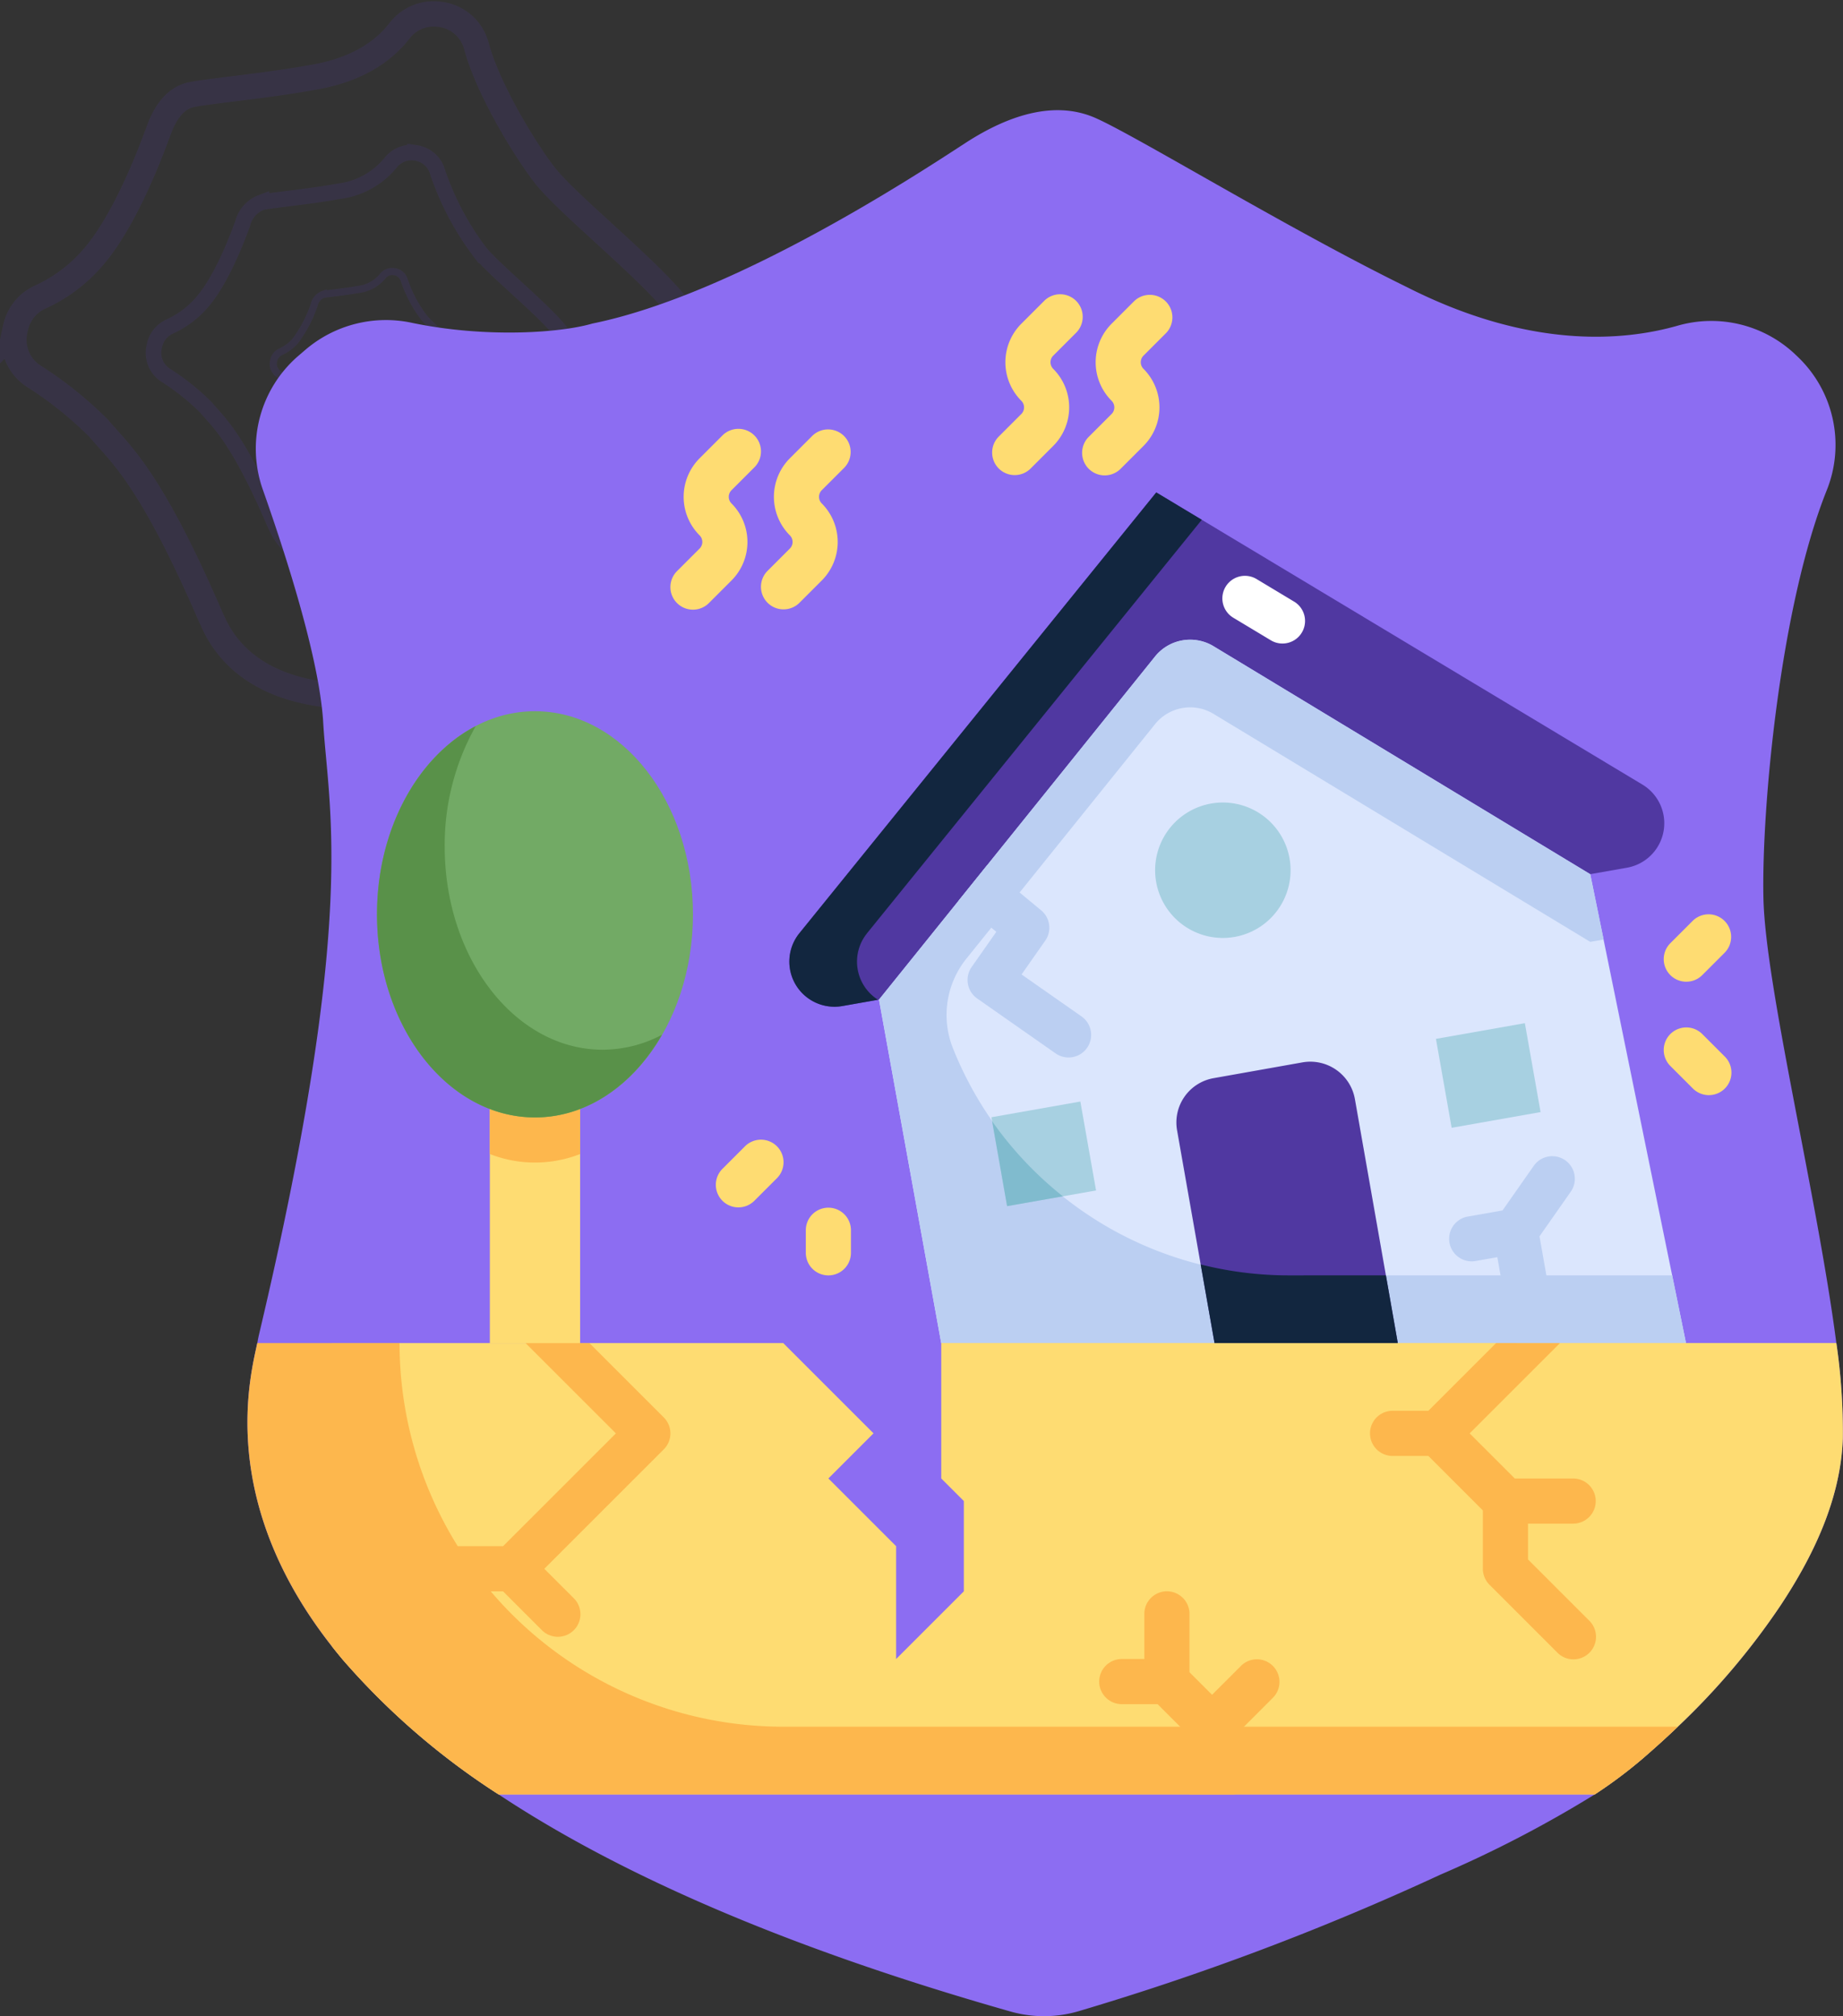 <svg xmlns="http://www.w3.org/2000/svg" xmlns:xlink="http://www.w3.org/1999/xlink" width="174.164" height="190.557" viewBox="0 0 174.164 190.557">
  <rect x="0" y="0" width="174.164" height="190.557" fill="#333333" stroke="none"/>
  <defs>
    <clipPath id="clip-path">
      <rect id="Rectángulo_34816" data-name="Rectángulo 34816" width="67.441" height="67.129" fill="none"/>
    </clipPath>
    <clipPath id="clip-path-4">
      <rect id="Rectángulo_34813" data-name="Rectángulo 34813" width="41.431" height="41.239" fill="none"/>
    </clipPath>
    <clipPath id="clip-path-5">
      <rect id="Rectángulo_34814" data-name="Rectángulo 34814" width="19.117" height="19.028" fill="none"/>
    </clipPath>
    <clipPath id="clip-path-6">
      <rect id="Rectángulo_34766" data-name="Rectángulo 34766" width="150.78" height="180.143" fill="none"/>
    </clipPath>
  </defs>
  <g id="Grupo_81217" data-name="Grupo 81217" transform="translate(-1015.226 -781.015)">
    <g id="Grupo_80884" data-name="Grupo 80884" transform="translate(1015.226 781.015)">
      <g id="Grupo_80857" data-name="Grupo 80857" clip-path="url(#clip-path)">
        <g id="Grupo_80856" data-name="Grupo 80856" transform="translate(0 0)">
          <g id="Grupo_80855" data-name="Grupo 80855" clip-path="url(#clip-path)">
            <g id="Grupo_80848" data-name="Grupo 80848" transform="translate(0 0)" opacity="0.17" style="isolation: isolate">
              <g id="Grupo_80847" data-name="Grupo 80847" transform="translate(0 0)">
                <g id="Grupo_80846" data-name="Grupo 80846" clip-path="url(#clip-path)">
                  <path id="Trazado_115734" data-name="Trazado 115734" d="M55.211,59.881a90.044,90.044,0,0,0,5.583-8.425c1.953-3.331,3.892-6.779,4.686-10.6.749-3.608.982-8.361-1.219-11.528C61.9,25.886,53.618,19.338,51.348,16.424,49.506,14.059,45.976,8.277,44.9,4.214a4.064,4.064,0,0,0-3.422-2.974l-.078-.01a4.073,4.073,0,0,0-3.758,1.555c-1.176,1.543-3.531,3.6-8.006,4.376C25.155,8,19.051,8.538,17.8,8.871s-2.221,1.453-2.886,3.25S11.751,20.78,8.526,24.382a14.435,14.435,0,0,1-4.843,3.577,4.136,4.136,0,0,0-2.322,2.85l-.069.318A4.093,4.093,0,0,0,3.011,35.4a35.853,35.853,0,0,1,6.214,4.978c1.9,2.278,4.779,4.417,10.519,17.7.029.068.059.137.092.2.715,1.419,4.829,13.9,33.553,2.98A4.1,4.1,0,0,0,55.211,59.881Z" transform="translate(0.117 0.117)" fill="none" stroke="#5038a1" stroke-miterlimit="10" stroke-width="2.396"/>
                </g>
              </g>
            </g>
            <g id="Grupo_80851" data-name="Grupo 80851" transform="translate(13.699 13.608)" opacity="0.17" style="isolation: isolate">
              <g id="Grupo_80850" data-name="Grupo 80850">
                <g id="Grupo_80849" data-name="Grupo 80849" clip-path="url(#clip-path-4)">
                  <path id="Trazado_115735" data-name="Trazado 115735" d="M46.4,49.183a55.585,55.585,0,0,0,3.43-5.175A22,22,0,0,0,52.707,37.5c.46-2.216.6-5.136-.75-7.081-1.452-2.116-6.538-6.139-7.933-7.929a26.585,26.585,0,0,1-3.958-7.5,2.5,2.5,0,0,0-2.1-1.826l-.047-.007a2.5,2.5,0,0,0-2.309.956A7.515,7.515,0,0,1,30.688,16.8c-2.754.513-6.5.845-7.273,1.049a2.866,2.866,0,0,0-1.773,2c-.408,1.1-1.943,5.32-3.923,7.532a8.867,8.867,0,0,1-2.976,2.2,2.543,2.543,0,0,0-1.426,1.751l-.043.2a2.514,2.514,0,0,0,1.056,2.626A22.077,22.077,0,0,1,18.149,37.2c1.165,1.4,2.936,2.713,6.462,10.871.018.042.036.085.057.125.438.872,2.966,8.541,20.612,1.831A2.519,2.519,0,0,0,46.4,49.183Z" transform="translate(-12.409 -12.325)" fill="none" stroke="#5038a1" stroke-miterlimit="10" stroke-width="1.472"/>
                </g>
              </g>
            </g>
            <g id="Grupo_80854" data-name="Grupo 80854" transform="translate(25.452 25.281)" opacity="0.17" style="isolation: isolate">
              <g id="Grupo_80853" data-name="Grupo 80853">
                <g id="Grupo_80852" data-name="Grupo 80852" clip-path="url(#clip-path-5)">
                  <path id="Trazado_115736" data-name="Trazado 115736" d="M38.838,40.006a25.632,25.632,0,0,0,1.583-2.389,10.161,10.161,0,0,0,1.328-3,4.423,4.423,0,0,0-.346-3.268c-.671-.977-3.017-2.833-3.661-3.658a12.284,12.284,0,0,1-1.826-3.461,1.152,1.152,0,0,0-.97-.843l-.022,0a1.155,1.155,0,0,0-1.065.441,3.469,3.469,0,0,1-2.27,1.24c-1.271.237-3,.39-3.357.484a1.324,1.324,0,0,0-.818.921,12.364,12.364,0,0,1-1.81,3.476,4.09,4.09,0,0,1-1.373,1.014,1.17,1.17,0,0,0-.657.807l-.02.09a1.159,1.159,0,0,0,.487,1.212,10.216,10.216,0,0,1,1.761,1.41c.538.647,1.356,1.252,2.982,5.016a.555.555,0,0,0,.026.058c.2.4,1.368,3.941,9.51.844A1.159,1.159,0,0,0,38.838,40.006Z" transform="translate(-23.155 -22.998)" fill="none" stroke="#5038a1" stroke-miterlimit="10" stroke-width="0.679"/>
                </g>
              </g>
            </g>
          </g>
        </g>
      </g>
    </g>
    <g id="Grupo_80747" data-name="Grupo 80747" transform="translate(1038.61 791.429)">
      <g id="Grupo_80746" data-name="Grupo 80746" clip-path="url(#clip-path-6)">
        <path id="Trazado_115586" data-name="Trazado 115586" d="M150.762,125.6c-.221,5.7-2.792,11.05-5.892,15.729a67.757,67.757,0,0,1-9.7,11.449c-1.061,1.019-2.153,2-3.264,2.963a43.958,43.958,0,0,1-4.58,3.435,111.4,111.4,0,0,1-14.58,7.581,250.6,250.6,0,0,1-34.169,12.9,11.562,11.562,0,0,1-6.463.042c-22.172-6.3-37.642-13.4-48.388-20.525A68.41,68.41,0,0,1,9.045,146.492c-.373-.441-.727-.879-1.069-1.312C-2.922,131.322.3,119.55.928,116.522c.023-.11.042-.205.057-.293.038-.209.084-.415.133-.62C10.532,75.765,7.6,66.035,7.147,57.659c-.411-5.907-3.4-15.295-5.694-21.8a11.588,11.588,0,0,1,3.321-12.61l.7-.6A11.7,11.7,0,0,1,15.557,20.1c6.885,1.438,13.971.966,17.041.065C46,17.438,63.275,6.076,67.817,3.12S76.455-.744,79.863.621s18.178,10.453,29.768,16.132c11.468,5.8,20.293,5.116,25.573,3.6a11.527,11.527,0,0,1,11.16,2.822c.053.049.107.1.16.152a11.5,11.5,0,0,1,2.743,12.537c-4.431,11.035-6.189,30.13-6.006,38.608.179,8.319,5.108,28.289,6.889,42.051a58.165,58.165,0,0,1,.612,9.08" transform="translate(0 0)" fill="#8c6df2"/>
        <path id="Trazado_115587" data-name="Trazado 115587" d="M182.984,133.154,156.9,165.577l5.88,32.464h70.382l-9.05-44.316-35.6-21.547a4.266,4.266,0,0,0-5.533.976" transform="translate(-97.22 -81.519)" fill="#dbe6fd"/>
        <rect id="Rectángulo_34763" data-name="Rectángulo 34763" width="8.531" height="8.531" transform="matrix(0.985, -0.174, 0.174, 0.985, 112.313, 87.772)" fill="#a7d0e1"/>
        <path id="Trazado_115588" data-name="Trazado 115588" d="M169.271,94.971l-33.725,41.66a4.266,4.266,0,0,0,4.056,6.885l3.47-.612,26.082-32.423a4.265,4.265,0,0,1,5.532-.976l35.6,21.547,3.47-.612a4.266,4.266,0,0,0,1.457-7.857Z" transform="translate(-83.39 -58.846)" fill="#5038a1"/>
        <path id="Trazado_115589" data-name="Trazado 115589" d="M247.891,122.093a2.117,2.117,0,0,1-1.1-.305l-3.548-2.133a2.133,2.133,0,0,1,2.2-3.655l3.548,2.133a2.133,2.133,0,0,1-1.1,3.96" transform="translate(-150.08 -71.686)" fill="#fff"/>
        <path id="Trazado_115590" data-name="Trazado 115590" d="M141.944,136.631l31.631-39.073-4.3-2.587-33.725,41.66a4.266,4.266,0,0,0,4.056,6.885l3.373-.595a4.261,4.261,0,0,1-1.03-6.29" transform="translate(-83.39 -58.846)" fill="#12263f"/>
        <path id="Trazado_115591" data-name="Trazado 115591" d="M233.164,198.042l-1.307-6.4h-36.31a34.094,34.094,0,0,1-31.681-21.524,8.5,8.5,0,0,1,1.318-8.439l17.8-22.128a4.265,4.265,0,0,1,5.533-.975l35.6,21.547,1.261-.222-1.261-6.176-35.6-21.547a4.265,4.265,0,0,0-5.533.975L161.33,160.073l-4.428,5.5.946,5.223,4.934,27.242Z" transform="translate(-97.22 -81.519)" fill="#bbcff2"/>
        <rect id="Rectángulo_34764" data-name="Rectángulo 34764" width="8.531" height="8.531" transform="matrix(0.985, -0.174, 0.174, 0.985, 70.306, 95.179)" fill="#a7d0e1"/>
        <path id="Trazado_115592" data-name="Trazado 115592" d="M185.008,251.223l1.414,8.021,5.267-.928a34.171,34.171,0,0,1-6.681-7.093" transform="translate(-114.635 -155.664)" fill="#80bbce"/>
        <path id="Trazado_115593" data-name="Trazado 115593" d="M238.207,177.307a6.4,6.4,0,1,1-7.412-5.19,6.4,6.4,0,0,1,7.412,5.19" transform="translate(-139.729 -106.587)" fill="#a7d0e1"/>
        <path id="Trazado_115594" data-name="Trazado 115594" d="M163.754,315.413c-.221,5.7-2.792,11.05-5.892,15.729a67.757,67.757,0,0,1-9.7,11.449c-1.061,1.019-2.153,2-3.264,2.963a43.963,43.963,0,0,1-4.58,3.435H36.723A68.409,68.409,0,0,1,22.037,336.3c-.373-.441-.727-.879-1.069-1.312V306.333H63.623l8.532,8.532-4.264,4.264,6.4,6.4v10.666l6.4-6.4v-8.532l-2.134-2.134v-12.8h84.588a58.168,58.168,0,0,1,.612,9.08" transform="translate(-12.992 -189.811)" fill="#fedc72"/>
        <path id="Trazado_115595" data-name="Trazado 115595" d="M135.174,342.591c-1.061,1.019-2.153,2-3.264,2.963a43.96,43.96,0,0,1-4.58,3.435H23.731A68.409,68.409,0,0,1,9.045,336.3c-.373-.441-.727-.879-1.069-1.312C-2.922,321.134.3,309.361.928,306.333H14.374a36.259,36.259,0,0,0,36.258,36.258Z" transform="translate(0 -189.811)" fill="#fdb74d"/>
        <rect id="Rectángulo_34765" data-name="Rectángulo 34765" width="8.531" height="34.124" transform="translate(22.906 82.398)" fill="#fedc72"/>
        <path id="Trazado_115596" data-name="Trazado 115596" d="M60.22,232.879a11.7,11.7,0,0,0,8.531,0V216.622H60.22Z" transform="translate(-37.314 -134.224)" fill="#fdb74d"/>
        <path id="Trazado_115597" data-name="Trazado 115597" d="M62.044,168.533c0,10.6-6.684,19.195-14.929,19.195s-14.929-8.594-14.929-19.195,6.684-19.195,14.929-19.195,14.929,8.594,14.929,19.195" transform="translate(-19.943 -92.533)" fill="#72aa65"/>
        <path id="Trazado_115598" data-name="Trazado 115598" d="M53.513,183.625c-8.245,0-14.929-8.594-14.929-19.195a22.889,22.889,0,0,1,2.931-11.388c-5.468,2.849-9.329,9.733-9.329,17.786,0,10.6,6.684,19.195,14.929,19.195,4.925,0,9.279-3.08,12-7.808a12.053,12.053,0,0,1-5.6,1.409" transform="translate(-19.943 -94.828)" fill="#599149"/>
        <path id="Trazado_115599" data-name="Trazado 115599" d="M251.706,263.011H234.388L230.847,242.9a4.253,4.253,0,0,1,3.455-4.927l8.4-1.493a4.279,4.279,0,0,1,4.948,3.455Z" transform="translate(-142.998 -146.488)" fill="#5038a1"/>
        <path id="Trazado_115600" data-name="Trazado 115600" d="M245.068,287.832a34.078,34.078,0,0,1-8.245-1.032l1.308,7.43h17.319l-1.124-6.4Z" transform="translate(-146.741 -177.708)" fill="#12263f"/>
        <path id="Trazado_115601" data-name="Trazado 115601" d="M107.209,96.311a2.126,2.126,0,0,0,1.508-.625l2.133-2.133a5.153,5.153,0,0,0,0-7.281.885.885,0,0,1,0-1.25l2.133-2.133a2.133,2.133,0,1,0-3.016-3.016l-2.133,2.133a5.153,5.153,0,0,0,0,7.281.885.885,0,0,1,0,1.25L105.7,92.67a2.133,2.133,0,0,0,1.508,3.641" transform="translate(-65.107 -49.104)" fill="#fedc72"/>
        <path id="Trazado_115602" data-name="Trazado 115602" d="M128.129,92.67a2.133,2.133,0,0,0,3.016,3.016l2.133-2.133a5.154,5.154,0,0,0,0-7.282.884.884,0,0,1,0-1.25l2.133-2.133a2.133,2.133,0,0,0-3.016-3.016l-2.133,2.133a5.154,5.154,0,0,0,0,7.282.884.884,0,0,1,0,1.25Z" transform="translate(-79.005 -49.104)" fill="#fedc72"/>
        <path id="Trazado_115603" data-name="Trazado 115603" d="M187.141,62.874a2.126,2.126,0,0,0,1.508-.625l2.133-2.133a5.153,5.153,0,0,0,0-7.281.885.885,0,0,1,0-1.25l2.133-2.133a2.133,2.133,0,1,0-3.016-3.016l-2.133,2.133a5.154,5.154,0,0,0,0,7.282.885.885,0,0,1,0,1.25l-2.133,2.133a2.133,2.133,0,0,0,1.508,3.641" transform="translate(-114.635 -28.386)" fill="#fedc72"/>
        <path id="Trazado_115604" data-name="Trazado 115604" d="M208.061,59.233a2.133,2.133,0,1,0,3.016,3.016l2.133-2.133a5.154,5.154,0,0,0,0-7.282.884.884,0,0,1,0-1.25l2.132-2.133a2.133,2.133,0,0,0-3.016-3.016l-2.132,2.133a5.154,5.154,0,0,0,0,7.282.885.885,0,0,1,0,1.25Z" transform="translate(-128.532 -28.386)" fill="#fedc72"/>
        <path id="Trazado_115605" data-name="Trazado 115605" d="M116.915,258.629a2.133,2.133,0,0,0,3.016,3.016l2.133-2.133a2.133,2.133,0,1,0-3.016-3.016Z" transform="translate(-72.056 -158.544)" fill="#fedc72"/>
        <path id="Trazado_115606" data-name="Trazado 115606" d="M357.559,200.426a2.132,2.132,0,0,0-3.016,0l-2.133,2.133a2.133,2.133,0,0,0,3.016,3.016l2.133-2.133a2.132,2.132,0,0,0,0-3.016" transform="translate(-217.974 -123.802)" fill="#fedc72"/>
        <path id="Trazado_115607" data-name="Trazado 115607" d="M142.984,276.958v-2.133a2.133,2.133,0,0,0-4.266,0v2.133a2.133,2.133,0,0,0,4.266,0" transform="translate(-85.953 -168.966)" fill="#fedc72"/>
        <path id="Trazado_115608" data-name="Trazado 115608" d="M355.426,228.461a2.133,2.133,0,0,0-3.016,3.016l2.133,2.133a2.133,2.133,0,1,0,3.016-3.016Z" transform="translate(-217.974 -141.173)" fill="#fedc72"/>
        <path id="Trazado_115609" data-name="Trazado 115609" d="M177.562,198.853a2.131,2.131,0,0,0,.877,1.377l7.413,5.191a2.133,2.133,0,0,0,2.447-3.495l-5.666-3.967,2.238-3.194a2.132,2.132,0,0,0-.388-2.866l-5.123-4.243-2.674,3.323,3.562,2.95-2.333,3.329a2.14,2.14,0,0,0-.353,1.595" transform="translate(-109.479 -116.276)" fill="#bbcff2"/>
        <path id="Trazado_115610" data-name="Trazado 115610" d="M39.925,329.8h7.648l3.641,3.641a2.133,2.133,0,1,0,3.016-3.016l-2.758-2.758,11.289-11.289a2.132,2.132,0,0,0,0-3.016l-7.023-7.023H49.705l8.531,8.531L47.573,325.53H39.925a2.133,2.133,0,1,0,0,4.266" transform="translate(-23.417 -189.812)" fill="#fdb74d"/>
        <path id="Trazado_115611" data-name="Trazado 115611" d="M228.047,378.051a2.133,2.133,0,0,0-3.016-3.016l-2.757,2.758-2.133-2.133v-5.515a2.133,2.133,0,0,0-4.266,0v4.266h-2.133a2.133,2.133,0,0,0,0,4.266h3.383l3.016,3.016v5.515h4.266v-5.515Z" transform="translate(-131.118 -228.029)" fill="#fdb74d"/>
        <path id="Trazado_115612" data-name="Trazado 115612" d="M308.71,277.105l-1.7-9.631,2.954-4.218a2.133,2.133,0,1,0-3.495-2.447l-2.954,4.218-3.33.587a2.133,2.133,0,0,0,.741,4.2l2.1-.37,1.431,8.117h4.24a2.016,2.016,0,0,0,.011-.457" transform="translate(-184.911 -161.04)" fill="#bbcff2"/>
        <path id="Trazado_115613" data-name="Trazado 115613" d="M290.807,306.335l-6.4,6.4h-3.383a2.133,2.133,0,1,0,0,4.266h3.383l5.149,5.149v5.515a2.134,2.134,0,0,0,.625,1.508l6.4,6.4a2.133,2.133,0,1,0,3.016-3.016l-5.774-5.773V323.4h4.266a2.133,2.133,0,1,0,0-4.266h-5.515l-4.266-4.266,8.531-8.531Z" transform="translate(-172.809 -189.812)" fill="#fdb74d"/>
      </g>
    </g>
  </g>
</svg>
